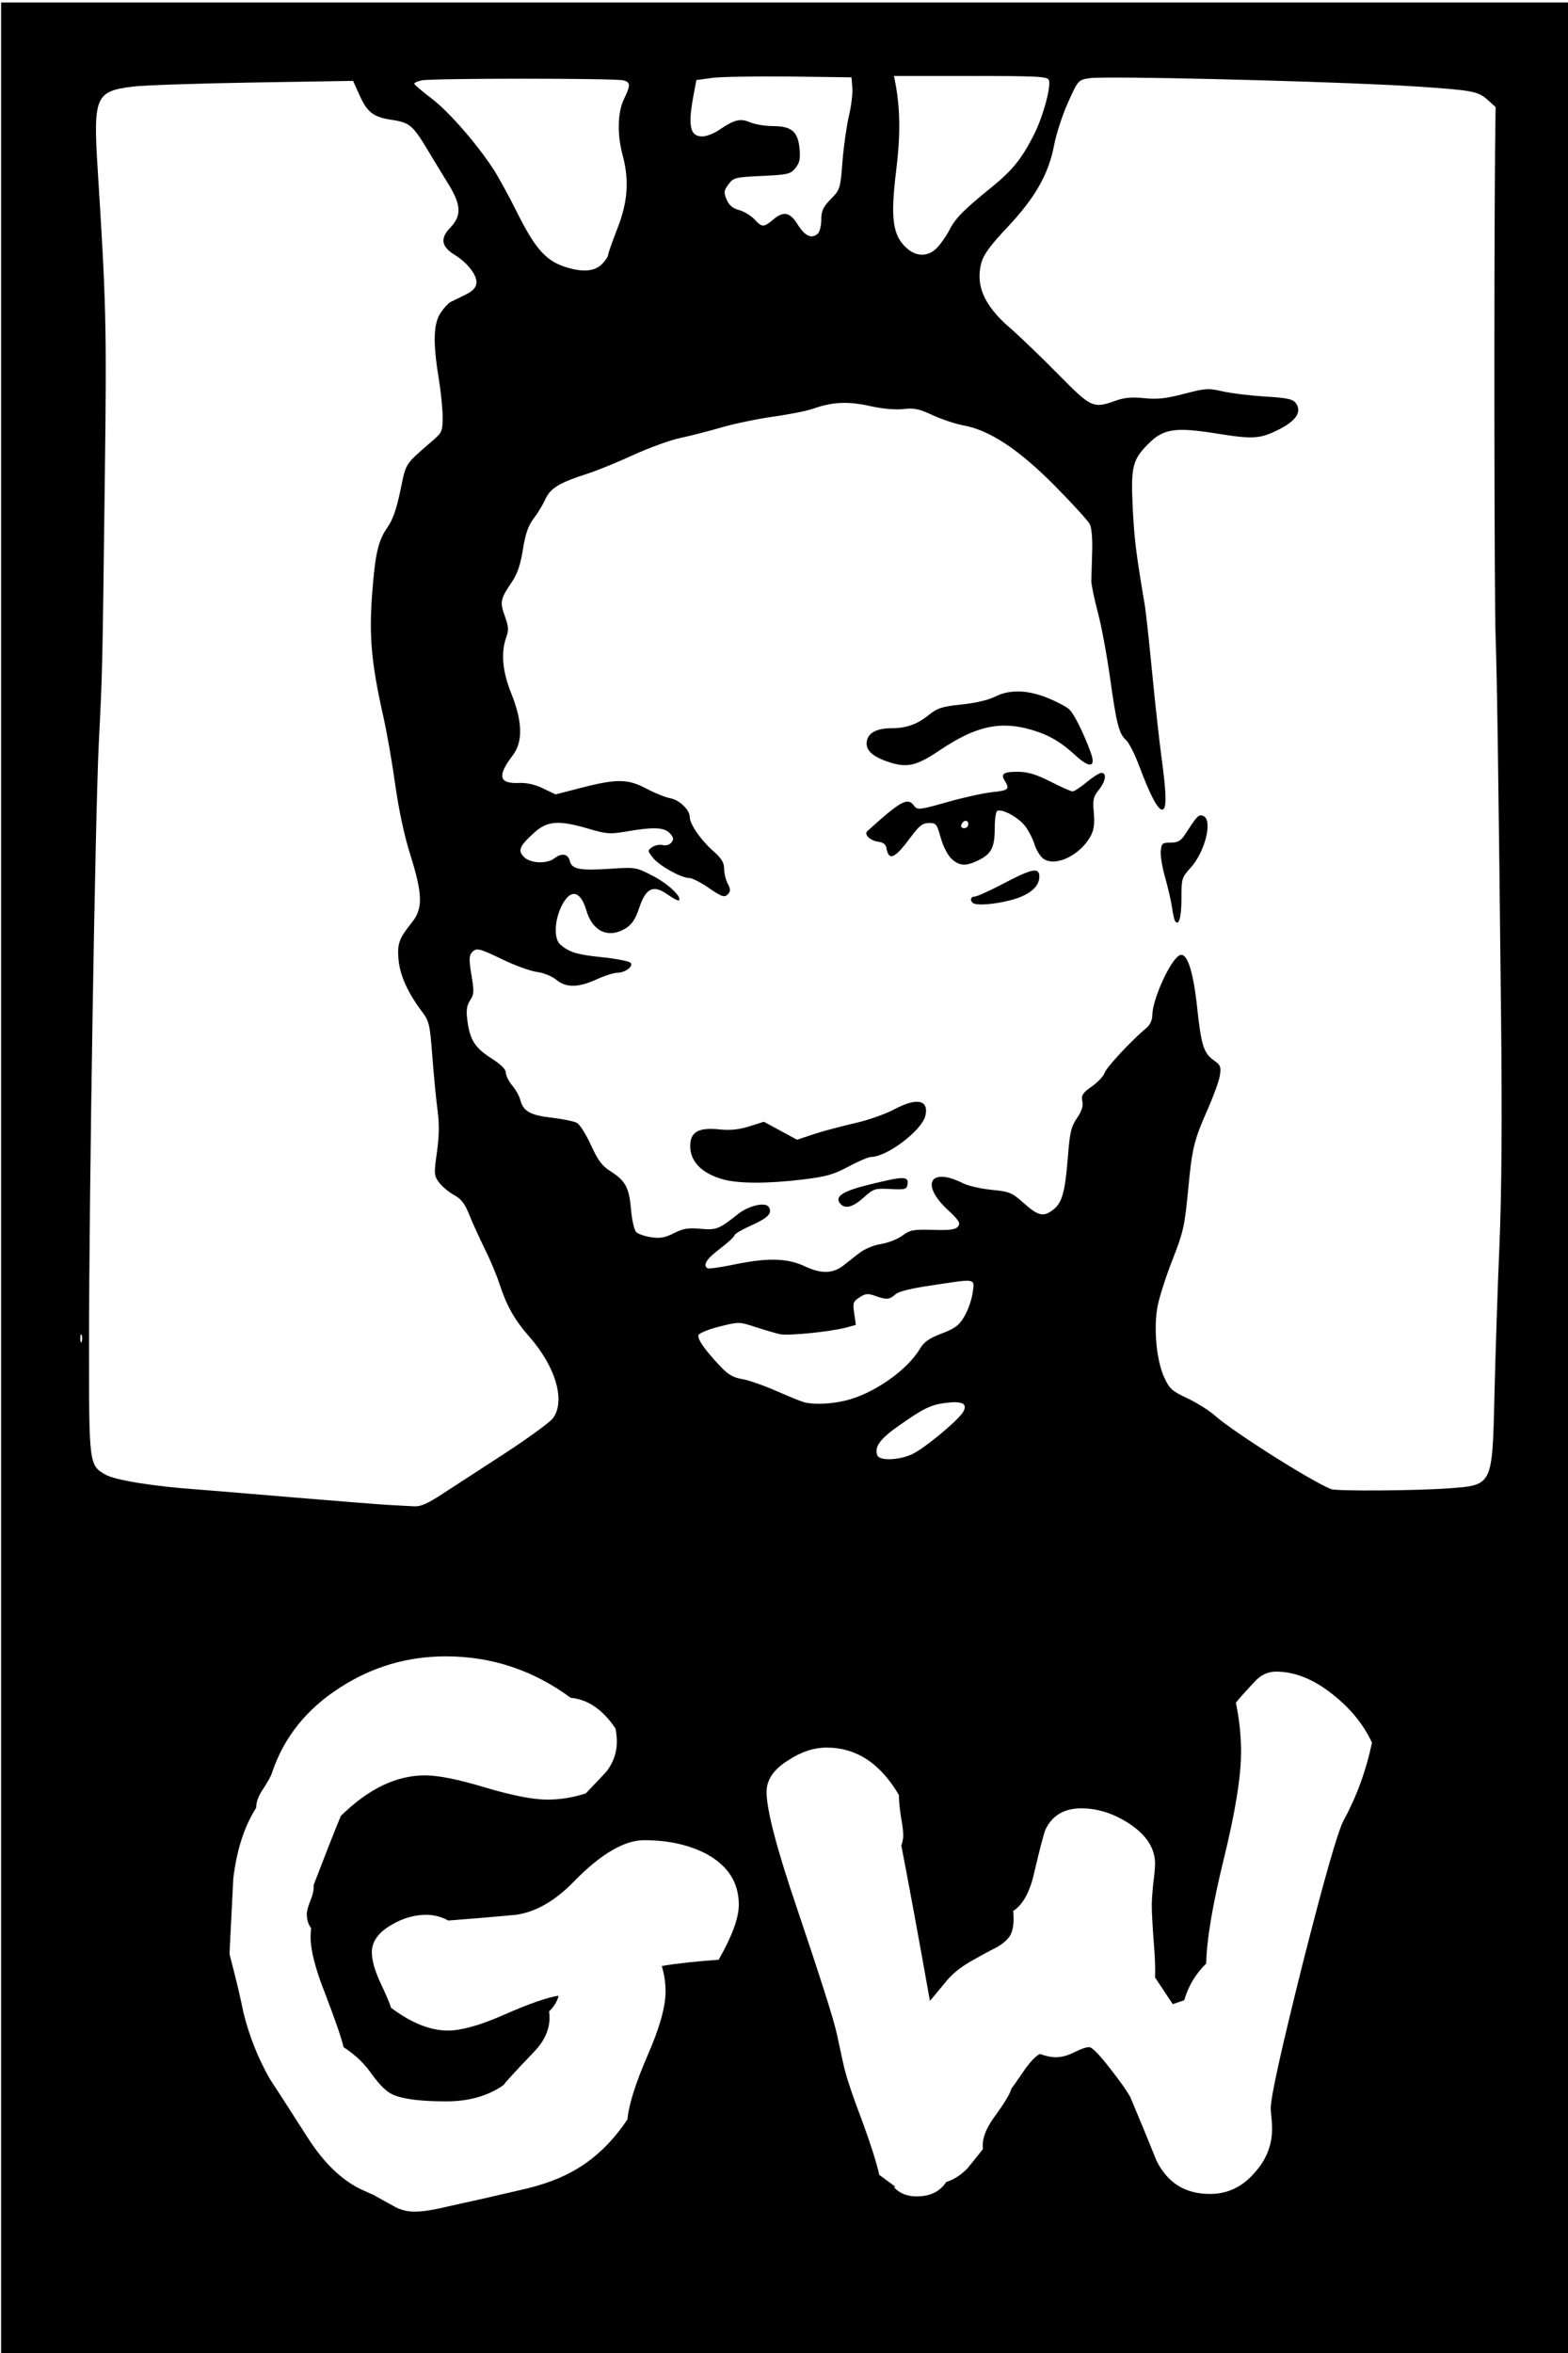 <?xml version="1.0" encoding="UTF-8" standalone="no"?>
<!-- Created with Inkscape (http://www.inkscape.org/) -->

<svg
   xmlns:dc="http://purl.org/dc/elements/1.1/"
   xmlns:cc="http://creativecommons.org/ns#"
   xmlns:rdf="http://www.w3.org/1999/02/22-rdf-syntax-ns#"
   xmlns:svg="http://www.w3.org/2000/svg"
   xmlns="http://www.w3.org/2000/svg"
   xmlns:sodipodi="http://sodipodi.sourceforge.net/DTD/sodipodi-0.dtd"
   xmlns:inkscape="http://www.inkscape.org/namespaces/inkscape"
   width="180"
   height="270"
   id="svg2"
   version="1.1"
   inkscape:version="0.48.4 r9939"
   sodipodi:docname="odb-gw.svg">
  <defs
     id="defs4" />
  <sodipodi:namedview
     id="base"
     pagecolor="#ffffff"
     bordercolor="#666666"
     borderopacity="1.0"
     inkscape:pageopacity="0.0"
     inkscape:pageshadow="2"
     inkscape:zoom="2.8"
     inkscape:cx="118.43504"
     inkscape:cy="134.25919"
     inkscape:document-units="in"
     inkscape:current-layer="layer1"
     showgrid="false"
     units="in"
     inkscape:window-width="1855"
     inkscape:window-height="1056"
     inkscape:window-x="65"
     inkscape:window-y="24"
     inkscape:window-maximized="1" />
  <g
     inkscape:label="Layer 1"
     inkscape:groupmode="layer"
     id="layer1"
     transform="translate(0,-782.36)">
    <path
       style="fill:#000000"
       d="M 0.125 0.281 L 0.125 90.812 L 0.125 270.969 L 90.656 270.969 L 181.188 270.969 L 181.188 90.812 L 181.188 0.281 L 90.656 0.281 L 0.125 0.281 z M 102.625 8.719 L 111.438 8.719 C 119.128 8.719 120.249 8.777 120.406 9.188 C 120.684 9.91 119.738 13.398 118.688 15.469 C 117.296 18.213 116.241 19.529 113.812 21.5 C 110.612 24.097 109.68 25.029 109 26.375 C 108.664 27.039 108.021 27.95 107.594 28.406 C 106.632 29.432 105.302 29.504 104.188 28.562 C 102.482 27.122 102.188 25.151 102.875 19.594 C 103.352 15.739 103.356 12.822 102.844 9.844 L 102.625 8.719 z M 90.656 8.781 L 97.75 8.875 L 97.844 10.062 C 97.897 10.711 97.729 12.124 97.469 13.219 C 97.209 14.313 96.861 16.675 96.719 18.469 C 96.464 21.674 96.456 21.737 95.375 22.844 C 94.48 23.761 94.281 24.203 94.281 25.188 C 94.281 25.853 94.105 26.582 93.906 26.781 C 93.209 27.478 92.395 27.097 91.562 25.75 C 90.693 24.343 89.946 24.203 88.812 25.156 C 87.667 26.12 87.484 26.116 86.594 25.156 C 86.2 24.732 85.388 24.253 84.812 24.094 C 84.069 23.888 83.677 23.529 83.406 22.875 C 83.071 22.067 83.095 21.869 83.625 21.156 C 84.2 20.384 84.383 20.331 87.469 20.188 C 90.468 20.048 90.75 19.977 91.312 19.281 C 91.796 18.683 91.895 18.22 91.781 17.031 C 91.592 15.064 90.845 14.469 88.688 14.469 C 87.812 14.469 86.645 14.263 86.094 14.031 C 84.963 13.556 84.308 13.72 82.562 14.906 C 81.949 15.323 81.079 15.656 80.625 15.656 C 79.137 15.656 78.928 14.353 79.719 10.375 L 79.938 9.188 L 81.75 8.938 C 82.743 8.812 86.756 8.739 90.656 8.781 z M 126.938 8.906 C 133.62 8.841 155.423 9.439 162.781 9.938 C 168.944 10.355 169.664 10.466 170.75 11.438 L 171.688 12.281 L 171.625 17.531 C 171.496 32.302 171.54 68.454 171.688 73.031 C 171.867 78.612 171.998 87.37 172.312 116.312 C 172.448 128.749 172.378 137.092 172.125 143 C 171.922 147.73 171.671 155.342 171.562 159.906 C 171.31 170.524 171.385 170.403 166.344 170.781 C 162.639 171.059 153.455 171.123 152.812 170.875 C 150.607 170.025 141.55 164.293 139.469 162.438 C 138.845 161.881 137.44 160.987 136.344 160.469 C 134.544 159.618 134.257 159.397 133.625 158 C 132.724 156.008 132.409 152.232 132.906 149.781 C 133.107 148.794 133.853 146.449 134.594 144.562 C 135.812 141.461 135.995 140.713 136.375 136.719 C 136.853 131.702 137.025 130.958 138.656 127.25 C 139.304 125.779 139.93 124.073 140.031 123.438 C 140.198 122.395 140.12 122.222 139.281 121.625 C 138.179 120.84 137.88 119.839 137.438 115.688 C 136.959 111.2 136.22 109.115 135.344 109.656 C 134.266 110.322 132.281 114.744 132.281 116.5 C 132.281 117.001 132.025 117.598 131.656 117.906 C 129.882 119.391 127.059 122.417 126.812 123.094 C 126.659 123.517 125.986 124.22 125.312 124.688 C 124.274 125.408 124.113 125.688 124.25 126.375 C 124.363 126.942 124.171 127.515 123.625 128.312 C 122.965 129.277 122.807 129.945 122.594 132.688 C 122.281 136.711 121.942 137.991 120.938 138.781 C 119.796 139.679 119.201 139.546 117.531 138.062 C 116.147 136.833 115.9 136.735 113.844 136.531 C 112.625 136.41 111.143 136.073 110.562 135.781 C 106.768 133.873 105.619 135.877 108.812 138.844 C 110.102 140.042 110.287 140.367 109.969 140.75 C 109.677 141.102 109.026 141.18 107.094 141.125 C 104.851 141.061 104.483 141.124 103.594 141.781 C 103.047 142.185 101.937 142.622 101.125 142.75 C 100.235 142.891 99.205 143.335 98.562 143.844 C 97.977 144.308 97.2 144.919 96.812 145.219 C 95.601 146.156 94.255 146.187 92.406 145.312 C 90.366 144.347 88.095 144.302 84.156 145.125 C 82.665 145.436 81.346 145.61 81.219 145.531 C 80.645 145.177 81.121 144.44 82.656 143.281 C 83.569 142.592 84.312 141.903 84.312 141.75 C 84.312 141.597 85.165 141.098 86.219 140.625 C 88.159 139.755 88.693 139.216 88.25 138.5 C 87.874 137.892 85.942 138.337 84.719 139.312 C 82.547 141.046 82.231 141.166 80.406 141 C 79.017 140.874 78.432 140.961 77.375 141.5 C 76.348 142.024 75.779 142.123 74.75 141.969 C 74.029 141.861 73.257 141.601 73.031 141.375 C 72.805 141.149 72.538 139.975 72.438 138.781 C 72.228 136.288 71.803 135.485 70.094 134.406 C 69.124 133.794 68.645 133.164 67.844 131.406 C 67.286 130.183 66.565 129.029 66.219 128.844 C 65.872 128.658 64.561 128.39 63.312 128.25 C 60.869 127.976 60.049 127.502 59.719 126.188 C 59.61 125.754 59.185 125.012 58.781 124.531 C 58.377 124.051 58.062 123.384 58.062 123.062 C 58.062 122.684 57.477 122.123 56.406 121.438 C 54.527 120.236 53.95 119.341 53.656 117.125 C 53.496 115.918 53.569 115.392 53.969 114.781 C 54.422 114.09 54.437 113.756 54.125 111.906 C 53.849 110.271 53.838 109.689 54.125 109.344 C 54.653 108.707 54.949 108.77 57.75 110.125 C 59.137 110.796 60.894 111.43 61.656 111.531 C 62.445 111.636 63.389 112.034 63.875 112.438 C 64.989 113.363 66.406 113.333 68.5 112.375 C 69.407 111.96 70.465 111.625 70.844 111.625 C 71.772 111.625 72.771 110.869 72.375 110.469 C 72.209 110.301 70.763 110.008 69.156 109.844 C 66.274 109.55 65.349 109.28 64.312 108.375 C 63.603 107.756 63.629 105.801 64.375 104.156 C 65.38 101.942 66.616 102.078 67.312 104.469 C 68.018 106.89 69.845 107.731 71.812 106.531 C 72.52 106.1 72.937 105.503 73.375 104.188 C 74.143 101.882 74.992 101.472 76.656 102.656 C 77.275 103.096 77.857 103.393 77.938 103.312 C 78.317 102.933 76.692 101.408 74.938 100.5 C 73.013 99.504 72.945 99.499 70.062 99.688 C 66.552 99.916 65.65 99.754 65.406 98.781 C 65.2 97.96 64.491 97.845 63.625 98.5 C 62.752 99.16 60.885 99.073 60.156 98.344 C 59.409 97.597 59.61 97.098 61.344 95.531 C 62.838 94.181 64.156 94.092 67.562 95.094 C 69.62 95.699 70.011 95.737 71.938 95.406 C 75.022 94.877 76.268 94.92 76.906 95.625 C 77.347 96.112 77.371 96.316 77.062 96.688 C 76.841 96.955 76.44 97.063 76.062 96.969 C 75.708 96.88 75.145 96.998 74.844 97.219 C 74.319 97.603 74.343 97.643 74.969 98.438 C 75.684 99.346 78.205 100.75 79.125 100.75 C 79.444 100.75 80.405 101.232 81.25 101.812 C 82.943 102.977 83.196 103.054 83.656 102.5 C 83.877 102.234 83.824 101.905 83.531 101.375 C 83.302 100.961 83.131 100.176 83.125 99.656 C 83.117 98.931 82.796 98.469 81.812 97.594 C 80.413 96.349 79.19 94.551 79.188 93.781 C 79.185 92.923 78.009 91.795 76.938 91.594 C 76.368 91.487 75.143 90.993 74.219 90.5 C 72.11 89.374 70.812 89.345 66.812 90.375 L 63.781 91.156 L 62.344 90.469 C 61.408 90.016 60.467 89.806 59.594 89.844 C 57.258 89.945 57.049 89.05 58.875 86.656 C 60.047 85.119 59.983 82.774 58.688 79.562 C 57.661 77.019 57.489 74.854 58.125 73.094 C 58.426 72.261 58.373 71.867 57.938 70.656 C 57.359 69.048 57.452 68.71 58.781 66.75 C 59.405 65.831 59.753 64.768 60.031 63.031 C 60.321 61.22 60.647 60.296 61.281 59.469 C 61.749 58.858 62.347 57.864 62.625 57.25 C 63.192 55.998 64.275 55.362 67.469 54.344 C 68.581 53.989 70.953 53.012 72.75 52.188 C 74.547 51.363 76.964 50.494 78.125 50.25 C 79.286 50.006 81.434 49.449 82.875 49.031 C 84.316 48.614 86.955 48.063 88.75 47.812 C 90.545 47.562 92.603 47.157 93.312 46.906 C 95.57 46.11 97.348 46.032 99.875 46.594 C 101.331 46.918 102.812 47.045 103.719 46.938 C 104.926 46.795 105.493 46.914 107.031 47.625 C 108.058 48.1 109.667 48.645 110.594 48.812 C 113.592 49.356 116.936 51.551 121.094 55.75 C 123.107 57.783 124.898 59.76 125.094 60.125 C 125.311 60.529 125.427 61.783 125.375 63.344 C 125.328 64.755 125.287 66.241 125.281 66.656 C 125.275 67.071 125.61 68.704 126.031 70.281 C 126.453 71.858 127.078 75.271 127.438 77.844 C 128.184 83.181 128.461 84.195 129.281 84.938 C 129.604 85.229 130.28 86.56 130.781 87.906 C 132.017 91.224 132.914 92.906 133.406 92.906 C 133.952 92.906 133.916 91.127 133.344 86.969 C 133.098 85.179 132.621 80.861 132.281 77.375 C 131.942 73.889 131.56 70.288 131.406 69.375 C 130.413 63.488 130.209 61.87 130.031 58.219 C 129.805 53.563 129.998 52.75 131.844 50.906 C 133.565 49.187 134.934 48.987 139.688 49.75 C 143.867 50.42 144.663 50.364 146.812 49.281 C 148.813 48.274 149.474 47.242 148.75 46.25 C 148.418 45.795 147.764 45.654 145.219 45.5 C 143.504 45.396 141.306 45.129 140.344 44.906 C 138.732 44.533 138.396 44.546 135.938 45.188 C 133.841 45.734 132.851 45.844 131.344 45.688 C 129.944 45.542 129.057 45.624 128.094 45.969 C 125.483 46.904 125.288 46.816 121.438 42.906 C 119.517 40.956 117.027 38.567 115.906 37.594 C 112.971 35.046 111.958 32.747 112.656 30.156 C 112.914 29.201 113.688 28.154 115.656 26.062 C 118.813 22.709 120.362 20.02 121 16.688 C 121.243 15.416 121.951 13.21 122.594 11.781 C 123.763 9.183 123.776 9.169 125.094 8.969 C 125.346 8.93 125.983 8.916 126.938 8.906 z M 60.094 9.031 C 65.612 9.031 71.109 9.097 71.562 9.219 C 72.397 9.442 72.396 9.78 71.625 11.375 C 70.896 12.884 70.831 15.405 71.469 17.781 C 72.245 20.672 72.077 23.142 70.875 26.219 C 70.294 27.705 69.812 29.073 69.812 29.25 C 69.812 29.427 69.501 29.905 69.094 30.312 C 68.217 31.189 66.76 31.274 64.688 30.562 C 62.615 29.851 61.36 28.388 59.406 24.469 C 58.439 22.529 57.195 20.267 56.656 19.438 C 54.761 16.518 51.534 12.82 49.594 11.344 C 48.515 10.523 47.611 9.748 47.562 9.625 C 47.515 9.502 47.912 9.324 48.438 9.219 C 49.046 9.097 54.575 9.031 60.094 9.031 z M 40.531 9.281 L 41.281 10.938 C 42.122 12.839 42.867 13.426 44.781 13.719 C 47.108 14.074 47.336 14.278 49.344 17.625 C 49.942 18.623 50.926 20.233 51.531 21.219 C 52.95 23.532 52.989 24.782 51.688 26.125 C 50.511 27.339 50.652 28.289 52.156 29.219 C 53.687 30.165 54.796 31.601 54.688 32.5 C 54.622 33.047 54.244 33.427 53.375 33.844 C 52.711 34.162 51.968 34.529 51.719 34.656 C 51.47 34.783 50.967 35.327 50.594 35.875 C 49.767 37.089 49.681 39.247 50.344 43.281 C 50.589 44.775 50.809 46.803 50.812 47.781 C 50.817 49.414 50.744 49.623 49.844 50.406 C 46.398 53.401 46.649 52.993 45.969 56.25 C 45.52 58.398 45.096 59.64 44.469 60.531 C 43.426 62.013 43.068 63.489 42.719 68.156 C 42.351 73.069 42.648 76.222 44.031 82.344 C 44.425 84.087 45.028 87.573 45.375 90.062 C 45.769 92.886 46.412 95.898 47.094 98.062 C 48.512 102.565 48.572 104.241 47.312 105.812 C 45.809 107.689 45.582 108.269 45.75 110.125 C 45.913 111.922 46.825 113.931 48.406 116.031 C 49.273 117.182 49.346 117.491 49.625 121.156 C 49.789 123.303 50.052 126.068 50.219 127.312 C 50.438 128.951 50.424 130.307 50.156 132.219 C 49.806 134.714 49.83 134.905 50.406 135.688 C 50.742 136.143 51.518 136.793 52.125 137.125 C 52.972 137.589 53.369 138.131 53.875 139.406 C 54.237 140.319 55.044 142.068 55.656 143.312 C 56.269 144.557 57.017 146.337 57.312 147.25 C 58.141 149.812 59.054 151.438 60.781 153.406 C 63.837 156.888 64.957 160.849 63.438 162.781 C 63.08 163.236 60.609 165.035 57.938 166.781 C 55.266 168.527 52.051 170.597 50.812 171.406 C 49.072 172.544 48.325 172.888 47.5 172.844 C 46.913 172.812 45.621 172.743 44.625 172.688 C 43.629 172.632 38.803 172.252 33.906 171.844 C 29.01 171.435 23.922 171.001 22.594 170.906 C 17.692 170.557 13.266 169.86 12.125 169.219 C 10.229 168.153 10.219 168.03 10.219 154.625 C 10.219 137.254 10.933 93.368 11.344 85.219 C 11.762 76.908 11.744 77.712 12.031 55.031 C 12.258 37.136 12.189 34.92 11.219 19.531 C 10.686 11.076 10.949 10.482 15.219 9.938 C 16.456 9.78 22.655 9.576 29 9.469 L 40.531 9.281 z M 116.969 79.344 C 115.935 79.322 114.998 79.54 114.156 79.969 C 113.422 80.343 111.889 80.684 110.344 80.844 C 108.117 81.073 107.607 81.248 106.594 82.062 C 105.282 83.117 104.033 83.562 102.375 83.562 C 100.729 83.562 99.759 84.032 99.531 84.938 C 99.284 85.921 99.955 86.691 101.656 87.312 C 104.017 88.175 105.085 87.972 107.875 86.094 C 112.004 83.314 114.814 82.686 118.438 83.75 C 120.403 84.327 121.755 85.114 123.469 86.688 C 125.104 88.189 125.83 88.061 125.219 86.375 C 124.388 84.084 123.293 81.891 122.719 81.375 C 122.396 81.084 121.302 80.509 120.281 80.094 C 119.121 79.622 118.002 79.365 116.969 79.344 z M 116.938 88.562 C 115.221 88.537 114.834 88.778 115.344 89.594 C 115.947 90.56 115.784 90.703 113.844 90.906 C 112.821 91.013 110.483 91.542 108.656 92.062 C 105.623 92.926 105.298 92.951 104.969 92.5 C 104.195 91.442 103.478 91.836 99.562 95.375 C 99.145 95.753 99.927 96.487 100.844 96.594 C 101.37 96.655 101.68 96.887 101.75 97.281 C 102.029 98.853 102.704 98.558 104.594 96 C 105.545 94.713 105.936 94.438 106.656 94.438 C 107.479 94.438 107.55 94.547 108 96.156 C 108.279 97.154 108.82 98.172 109.25 98.562 C 110.138 99.369 110.85 99.415 112.25 98.75 C 113.771 98.028 114.188 97.278 114.188 95.125 C 114.188 94.093 114.31 93.16 114.469 93.062 C 114.963 92.757 116.748 93.683 117.594 94.688 C 118.038 95.216 118.548 96.202 118.75 96.875 C 118.952 97.548 119.443 98.32 119.812 98.562 C 121.248 99.503 124.097 98.073 125.25 95.844 C 125.585 95.195 125.671 94.412 125.562 93.219 C 125.43 91.762 125.505 91.431 126.125 90.656 C 126.925 89.656 127.086 88.688 126.438 88.688 C 126.204 88.688 125.445 89.169 124.75 89.75 C 124.055 90.331 123.317 90.812 123.125 90.812 C 122.933 90.813 121.8 90.299 120.594 89.688 C 118.999 88.879 118.013 88.579 116.938 88.562 z M 137.781 93.562 C 137.453 93.623 137.119 94.086 136.125 95.625 C 135.562 96.496 135.233 96.688 134.375 96.688 C 133.426 96.688 133.335 96.777 133.25 97.656 C 133.199 98.186 133.425 99.558 133.75 100.688 C 134.075 101.817 134.425 103.331 134.531 104.062 C 134.637 104.794 134.787 105.513 134.875 105.656 C 135.304 106.35 135.625 105.322 135.625 103.156 C 135.625 100.831 135.636 100.726 136.688 99.562 C 138.356 97.716 139.247 94.056 138.125 93.625 C 137.996 93.575 137.891 93.542 137.781 93.562 z M 110.812 94.188 C 110.998 94.161 111.156 94.296 111.156 94.562 C 111.156 94.825 110.95 95.031 110.688 95.031 C 110.425 95.031 110.278 94.885 110.344 94.688 C 110.437 94.408 110.627 94.214 110.812 94.188 z M 118.875 99.906 C 118.344 99.833 117.263 100.299 115.219 101.375 C 113.642 102.205 112.147 102.875 111.906 102.875 C 111.448 102.875 111.313 103.25 111.656 103.594 C 112.012 103.95 114.129 103.79 116.062 103.281 C 118.136 102.736 119.312 101.77 119.312 100.594 C 119.312 100.179 119.194 99.95 118.875 99.906 z M 105.031 126.438 C 104.417 126.498 103.623 126.78 102.625 127.312 C 101.689 127.812 99.734 128.511 98.281 128.844 C 96.828 129.176 94.697 129.729 93.562 130.094 L 91.5 130.781 L 89.594 129.75 L 87.688 128.719 L 86 129.25 C 84.801 129.628 83.799 129.721 82.562 129.594 C 80.342 129.366 79.38 129.823 79.25 131.156 C 79.058 133.121 80.438 134.637 83.062 135.344 C 84.863 135.827 88.153 135.83 92.156 135.344 C 94.801 135.023 95.654 134.798 97.375 133.875 C 98.509 133.267 99.711 132.75 100.031 132.75 C 101.807 132.75 105.8 129.73 106.219 128.062 C 106.51 126.901 106.055 126.337 105.031 126.438 z M 103.5 135.188 C 102.89 135.194 101.803 135.44 99.875 135.906 C 96.77 136.658 95.773 137.293 96.438 138.094 C 97.001 138.773 97.91 138.532 99.156 137.406 C 100.289 136.383 100.449 136.346 102.219 136.438 C 103.954 136.527 104.098 136.477 104.188 135.844 C 104.251 135.398 104.11 135.181 103.5 135.188 z M 110.781 146.969 C 111.969 146.914 111.8 147.294 111.656 148.344 C 111.55 149.119 111.131 150.328 110.719 151.031 C 110.092 152.101 109.643 152.429 108.062 153.031 C 106.625 153.579 106.053 154.008 105.594 154.781 C 104.117 157.268 100.223 159.967 97.031 160.719 C 95.342 161.116 93.437 161.192 92.312 160.906 C 91.986 160.823 90.573 160.248 89.156 159.625 C 87.74 159.002 85.966 158.376 85.219 158.25 C 84.168 158.073 83.591 157.743 82.656 156.75 C 80.874 154.857 80.02 153.623 80.188 153.188 C 80.269 152.975 81.35 152.528 82.594 152.219 C 84.836 151.66 84.847 151.661 86.75 152.281 C 87.806 152.625 89.074 152.991 89.531 153.094 C 90.434 153.297 95.22 152.829 97.094 152.344 L 98.25 152.031 L 98.062 150.719 C 97.883 149.52 97.934 149.349 98.656 148.875 C 99.324 148.437 99.618 148.391 100.438 148.688 C 101.748 149.161 102.101 149.147 102.781 148.531 C 103.163 148.185 104.576 147.843 106.906 147.5 C 108.876 147.21 110.069 147.002 110.781 146.969 z M 9.312 153.125 C 9.331 153.132 9.354 153.136 9.375 153.188 C 9.459 153.395 9.459 153.761 9.375 153.969 C 9.291 154.176 9.219 153.977 9.219 153.562 C 9.219 153.251 9.258 153.105 9.312 153.125 z M 109.781 160.906 C 110.701 160.946 110.956 161.291 110.594 161.969 C 110.082 162.926 106.084 166.241 104.688 166.875 C 103.159 167.569 100.965 167.641 100.719 167 C 100.352 166.044 100.984 165.148 103.094 163.656 C 105.975 161.619 106.858 161.183 108.625 160.969 C 109.079 160.914 109.475 160.893 109.781 160.906 z M 51.188 190.062 C 56.466 190.063 61.239 191.665 65.5 194.812 C 67.485 195.006 69.204 196.165 70.656 198.344 C 70.753 198.876 70.812 199.391 70.812 199.875 C 70.812 201.037 70.445 202.139 69.719 203.156 C 69.428 203.495 68.606 204.377 67.25 205.781 C 65.797 206.266 64.314 206.5 62.812 206.5 C 61.215 206.5 58.849 206.045 55.75 205.125 C 52.699 204.205 50.379 203.719 48.781 203.719 C 45.488 203.719 42.272 205.276 39.125 208.375 C 38.399 210.118 37.356 212.778 36 216.312 C 36.048 216.748 35.947 217.305 35.656 218.031 C 35.366 218.758 35.219 219.286 35.219 219.625 C 35.219 220.255 35.38 220.814 35.719 221.25 C 35.67 221.589 35.656 221.925 35.656 222.312 C 35.656 223.765 36.185 225.851 37.25 228.562 C 38.509 231.855 39.244 233.986 39.438 234.906 C 40.793 235.778 41.878 236.835 42.75 238.094 C 43.622 239.304 44.416 240.053 45.094 240.344 C 46.256 240.876 48.296 241.125 51.25 241.125 C 53.816 241.125 56.021 240.509 57.812 239.25 C 57.909 239.056 59.054 237.793 61.281 235.469 C 62.685 234.016 63.273 232.459 63.031 230.812 C 63.612 230.231 63.98 229.63 64.125 229 C 62.818 229.194 60.672 229.943 57.719 231.25 C 55.055 232.412 52.956 233 51.406 233 C 49.372 233 47.199 232.118 44.875 230.375 C 44.778 229.939 44.337 228.928 43.562 227.281 C 42.981 225.974 42.687 224.872 42.688 224 C 42.687 222.789 43.436 221.747 44.938 220.875 C 46.245 220.1 47.582 219.719 48.938 219.719 C 49.809 219.719 50.646 219.939 51.469 220.375 C 54.035 220.181 56.635 219.961 59.25 219.719 C 61.574 219.38 63.821 218.057 66 215.781 C 69.051 212.682 71.71 211.156 73.938 211.156 C 76.698 211.156 79.091 211.685 81.125 212.75 C 83.594 214.106 84.812 216.045 84.812 218.562 C 84.812 220.064 84.049 222.163 82.5 224.875 C 79.837 225.069 77.663 225.303 75.969 225.594 C 76.259 226.562 76.406 227.532 76.406 228.5 C 76.406 230.292 75.7 232.745 74.344 235.844 C 72.939 239.088 72.176 241.541 72.031 243.188 C 70.385 245.657 68.46 247.536 66.281 248.844 C 64.538 249.909 62.351 250.731 59.688 251.312 C 57.024 251.942 54.351 252.544 51.688 253.125 C 49.896 253.561 48.545 253.781 47.625 253.781 C 46.705 253.781 45.883 253.561 45.156 253.125 C 44.43 252.738 43.681 252.311 42.906 251.875 C 42.567 251.73 42.039 251.495 41.312 251.156 C 39.182 250.091 37.243 248.226 35.5 245.562 C 32.546 240.962 31.048 238.642 31 238.594 C 29.644 236.221 28.615 233.666 27.938 230.906 C 27.647 229.405 27.119 227.173 26.344 224.219 C 26.489 221.362 26.636 218.468 26.781 215.562 C 27.169 212.27 28.05 209.568 29.406 207.438 C 29.406 206.808 29.641 206.133 30.125 205.406 C 30.754 204.438 31.122 203.776 31.219 203.438 C 32.575 199.37 35.189 196.095 39.062 193.625 C 42.743 191.252 46.781 190.063 51.188 190.062 z M 146.469 191.812 C 148.648 191.813 150.821 192.694 153 194.438 C 155.034 196.036 156.531 197.887 157.5 199.969 C 156.822 203.165 155.751 206.115 154.25 208.875 C 153.572 210.134 152.001 215.642 149.531 225.375 C 147.11 235.06 145.875 240.582 145.875 241.938 C 145.875 242.18 145.92 242.561 145.969 243.094 C 146.017 243.578 146.031 243.959 146.031 244.25 C 146.031 246.187 145.342 247.905 143.938 249.406 C 142.582 250.956 140.892 251.75 138.906 251.75 C 136.049 251.75 134.009 250.473 132.75 247.906 C 131.781 245.485 130.767 243.046 129.75 240.625 C 129.314 239.85 128.565 238.793 127.5 237.438 C 126.193 235.743 125.37 234.906 125.031 234.906 C 124.692 234.906 124.15 235.081 123.375 235.469 C 122.6 235.856 121.879 236.063 121.25 236.062 C 120.669 236.063 120.053 235.93 119.375 235.688 C 118.891 235.93 118.303 236.532 117.625 237.5 C 116.657 238.904 116.142 239.639 116.094 239.688 C 115.948 240.269 115.273 241.385 114.062 243.031 C 113.094 244.387 112.698 245.577 112.844 246.594 C 111.924 247.756 111.322 248.505 111.031 248.844 C 110.256 249.619 109.448 250.133 108.625 250.375 C 107.899 251.489 106.768 252.031 105.219 252.031 C 104.105 252.031 103.223 251.664 102.594 250.938 L 102.812 250.938 L 100.938 249.562 C 100.599 248.061 99.951 246.049 99.031 243.531 C 97.966 240.723 97.291 238.756 97 237.594 C 96.952 237.497 96.644 236.087 96.062 233.375 C 95.724 231.777 94.18 226.944 91.469 218.906 C 89.144 212.079 88 207.659 88 205.625 C 88 204.221 88.822 203.017 90.469 202 C 91.921 201.032 93.405 200.531 94.906 200.531 C 98.296 200.531 101.057 202.337 103.188 205.969 C 103.187 206.501 103.261 207.31 103.406 208.375 C 103.6 209.392 103.687 210.141 103.688 210.625 C 103.687 210.964 103.614 211.345 103.469 211.781 C 104.243 215.752 105.346 221.701 106.75 229.594 C 106.895 229.448 107.511 228.7 108.625 227.344 C 109.303 226.521 110.213 225.772 111.375 225.094 C 112.392 224.513 113.435 223.939 114.5 223.406 C 115.372 222.874 115.9 222.345 116.094 221.812 C 116.336 221.231 116.409 220.395 116.312 219.281 C 117.426 218.555 118.234 217.085 118.719 214.906 C 119.397 212.001 119.838 210.342 120.031 209.906 C 120.806 208.308 122.171 207.5 124.156 207.5 C 125.996 207.5 127.833 208.088 129.625 209.25 C 131.61 210.557 132.594 212.101 132.594 213.844 C 132.594 214.376 132.52 215.153 132.375 216.219 C 132.278 217.284 132.219 218.092 132.219 218.625 C 132.219 219.4 132.292 220.765 132.438 222.75 C 132.583 224.493 132.642 225.889 132.594 226.906 L 134.625 229.969 L 135.938 229.531 C 136.422 227.885 137.258 226.475 138.469 225.312 C 138.517 222.601 139.193 218.577 140.5 213.25 C 141.807 207.924 142.469 203.84 142.469 201.031 C 142.469 199.143 142.262 197.264 141.875 195.375 C 142.504 194.6 143.211 193.837 143.938 193.062 C 144.664 192.239 145.5 191.813 146.469 191.812 z "
       transform="translate(0,782.36)"
       id="path3050" />
  </g>
</svg>
